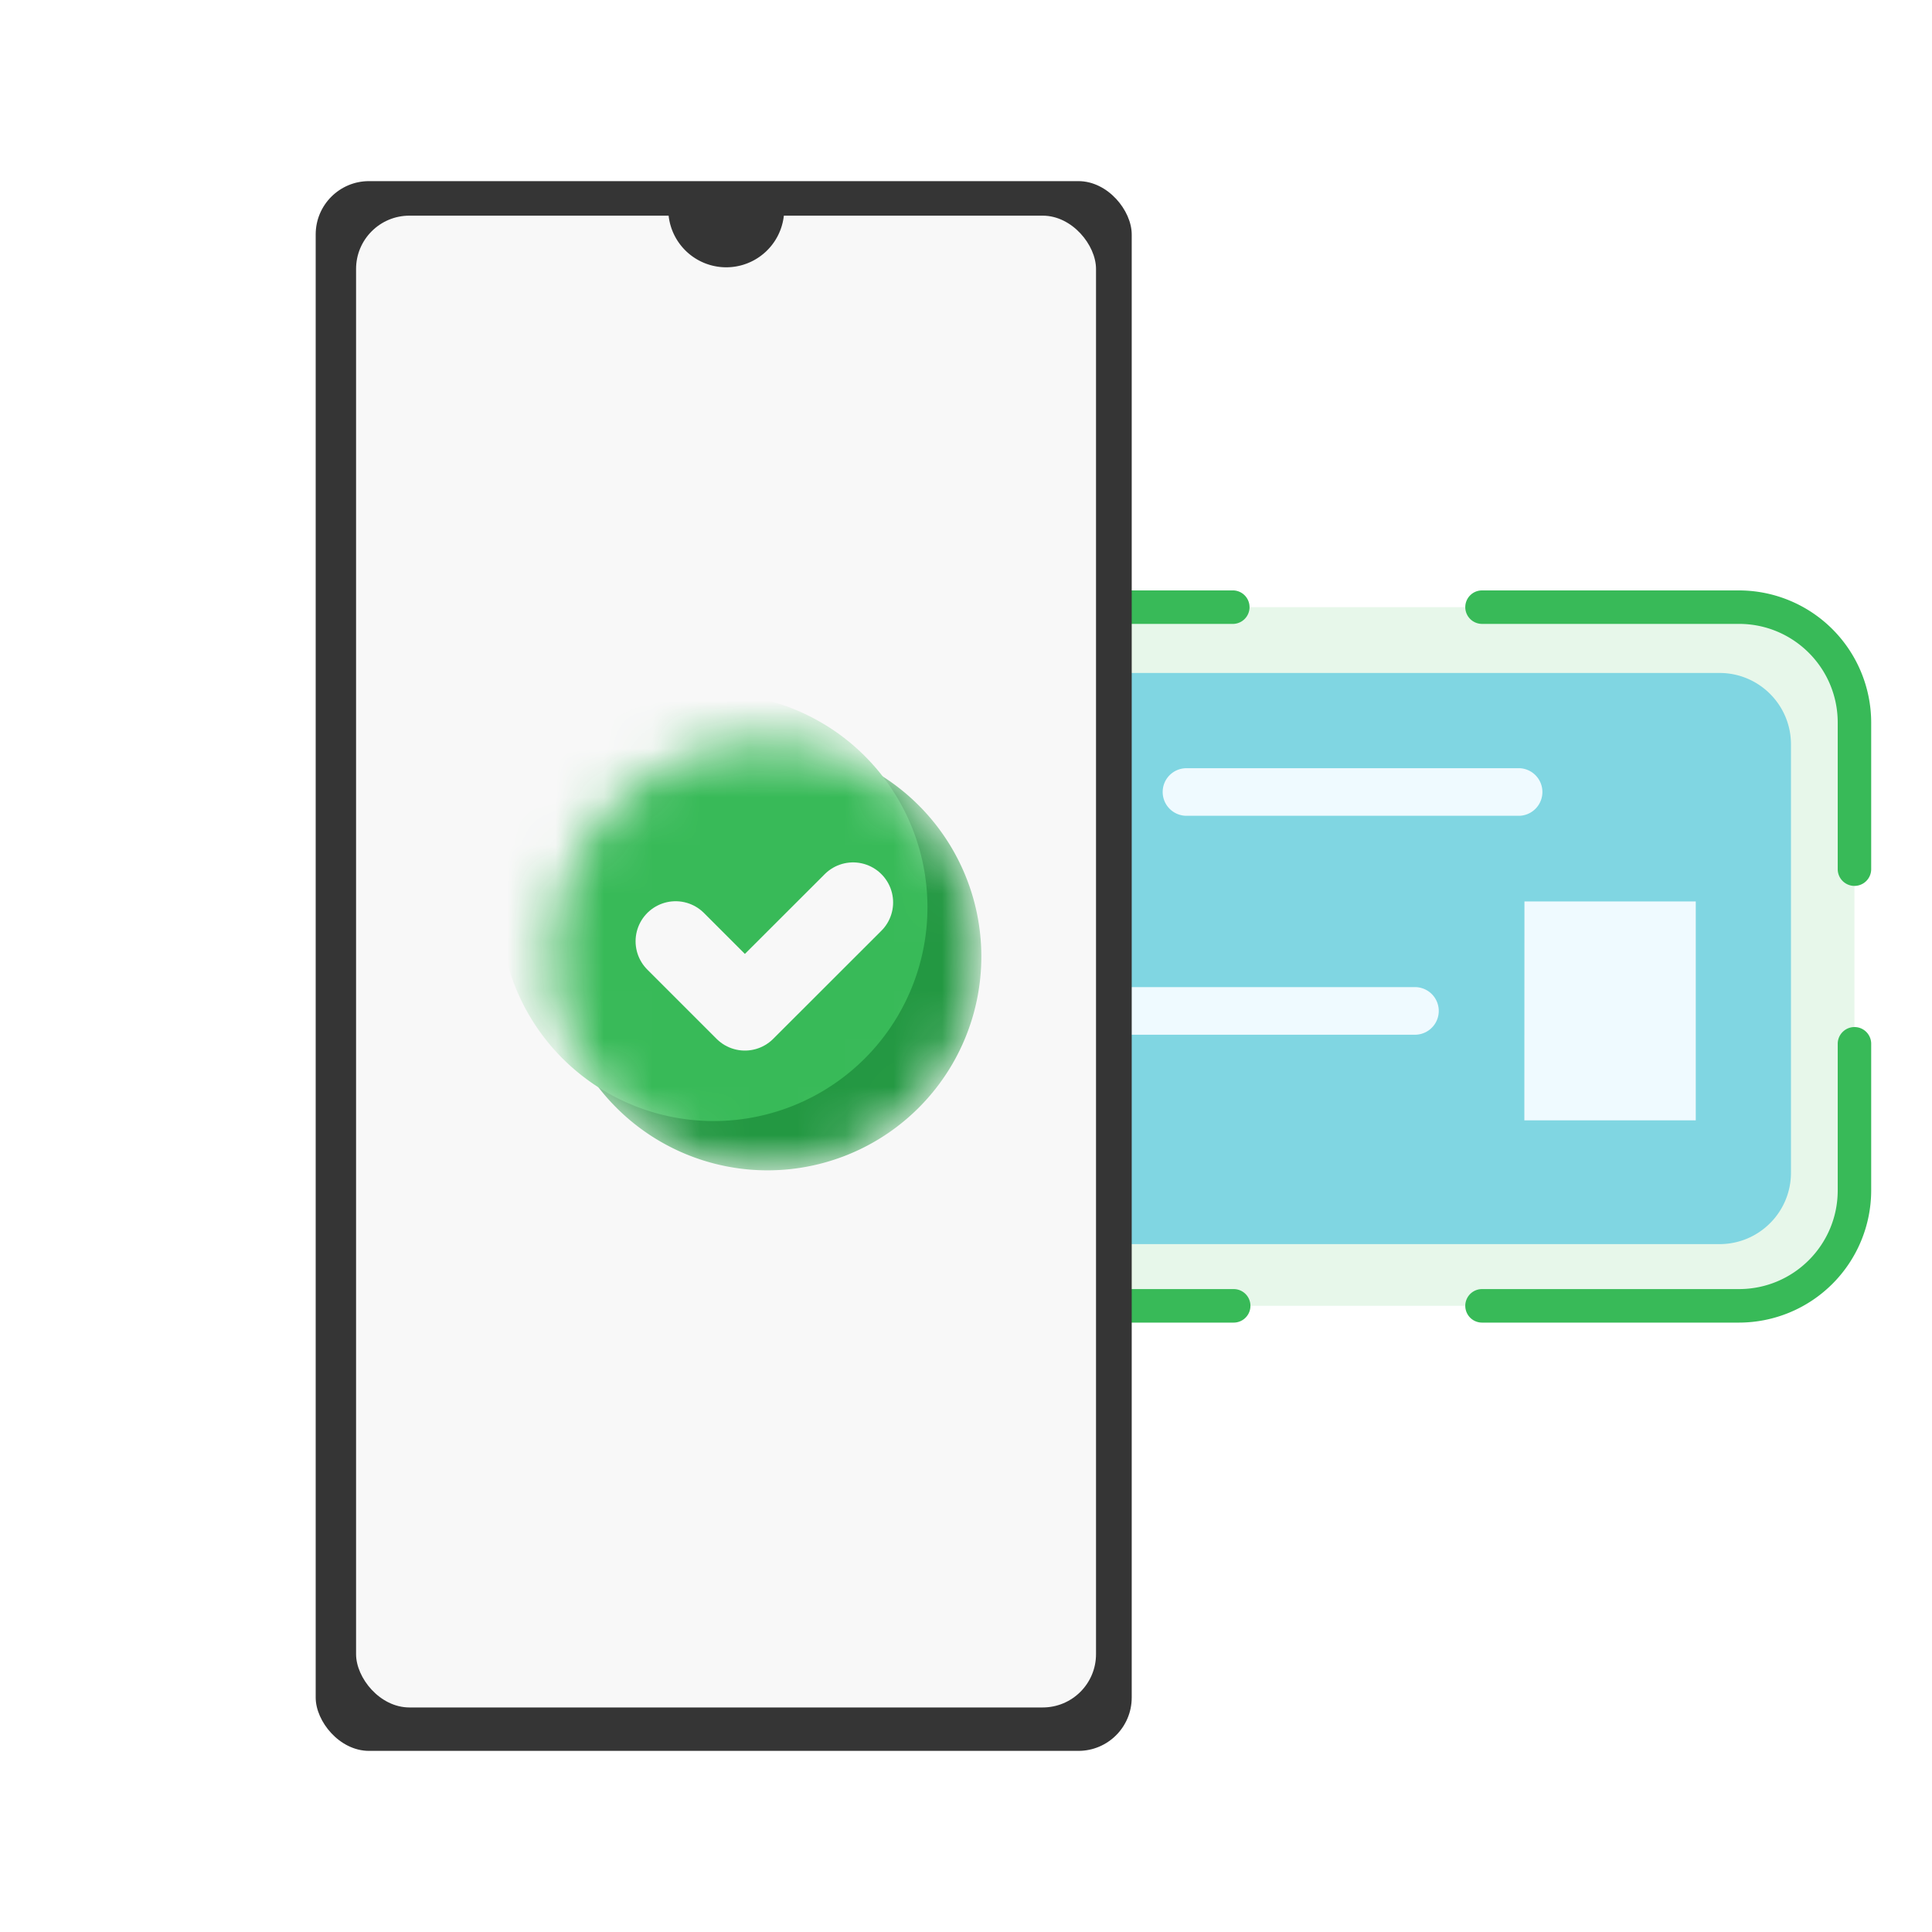 <svg xmlns="http://www.w3.org/2000/svg" width="40" height="40" fill="none" class="persona-ilustration" viewBox="0 0 40 40"><g clip-path="url(#ag_a)"><path fill="#E7F7EA" d="M18.082 14.961c0-1.32 1.07-2.39 2.39-2.39h15.532c1.32 0 2.39 1.07 2.39 2.39v9.685c0 1.32-1.07 2.39-2.39 2.39H20.473a2.39 2.39 0 0 1-2.391-2.39z"/><path fill="#80D6E2" d="M19.146 15.411c0-.816.661-1.478 1.478-1.478h14.978c.816 0 1.478.662 1.478 1.478v8.869c0 .816-.662 1.478-1.478 1.478H20.624a1.48 1.48 0 0 1-1.479-1.478z"/><path fill="#EFFAFF" d="M31.562 18.663h3.547v4.533H31.56zM24.072 16.397c0-.272.22-.492.493-.492h6.898a.493.493 0 0 1 0 .985h-6.898a.493.493 0 0 1-.493-.493M21.904 20.93c0-.272.22-.493.493-.493h6.898a.493.493 0 1 1 0 .986h-6.898a.493.493 0 0 1-.493-.493"/><path fill="#38BA58" fill-rule="evenodd" d="M17.484 14.961a2.74 2.74 0 0 1 2.738-2.737h5.32a.347.347 0 0 1 0 .693h-5.32c-1.13 0-2.045.915-2.045 2.044v3.034a.346.346 0 1 1-.693 0zm12.853-2.39c0-.192.155-.347.346-.347h5.32a2.74 2.74 0 0 1 2.738 2.737v3.034a.346.346 0 1 1-.693 0v-3.034c0-1.129-.915-2.044-2.044-2.044h-5.32a.347.347 0 0 1-.347-.347M17.83 21.264c.192 0 .347.155.347.347v3.034c0 1.129.915 2.044 2.045 2.044h5.32a.347.347 0 0 1 0 .694h-5.32a2.74 2.74 0 0 1-2.738-2.738v-3.034c0-.191.155-.347.346-.347m20.565 0c.191 0 .346.155.346.347v3.034a2.74 2.74 0 0 1-2.737 2.738h-5.32a.347.347 0 0 1 0-.694h5.32c1.129 0 2.044-.915 2.044-2.044v-3.034c0-.191.155-.347.347-.347" clip-rule="evenodd"/><rect width="16.895" height="32.5" x="6.536" y="3.75" fill="#353535" rx="1.104"/><rect width="15.32" height="30.886" x="7.372" y="4.465" fill="#F8F8F8" rx="1.104"/><path fill="#353535" d="M16.235 4.383a1.2 1.2 0 0 1-2.398 0z"/><mask id="ah_b" width="10" height="10" x="11" y="15" maskUnits="userSpaceOnUse" style="mask-type:alpha"><path fill="#239842" d="M15.825 24.23a4.426 4.426 0 1 0 0-8.852 4.426 4.426 0 0 0 0 8.851"/></mask><g mask="url(#ah_b)"><path fill="#239842" d="M15.825 24.23a4.426 4.426 0 1 0 0-8.851 4.426 4.426 0 0 0 0 8.851"/><path fill="#38BA58" d="M14.776 23.21a4.426 4.426 0 1 0 0-8.852 4.426 4.426 0 0 0 0 8.852"/><path stroke="#F8F8F8" stroke-linecap="round" stroke-linejoin="round" stroke-width="1.658" d="m13.988 19.488 1.434 1.434 2.24-2.238"/></g></g><defs><clipPath id="ag_a"><path fill="#fff" d="M0 0h40v40H0z"/></clipPath></defs></svg>